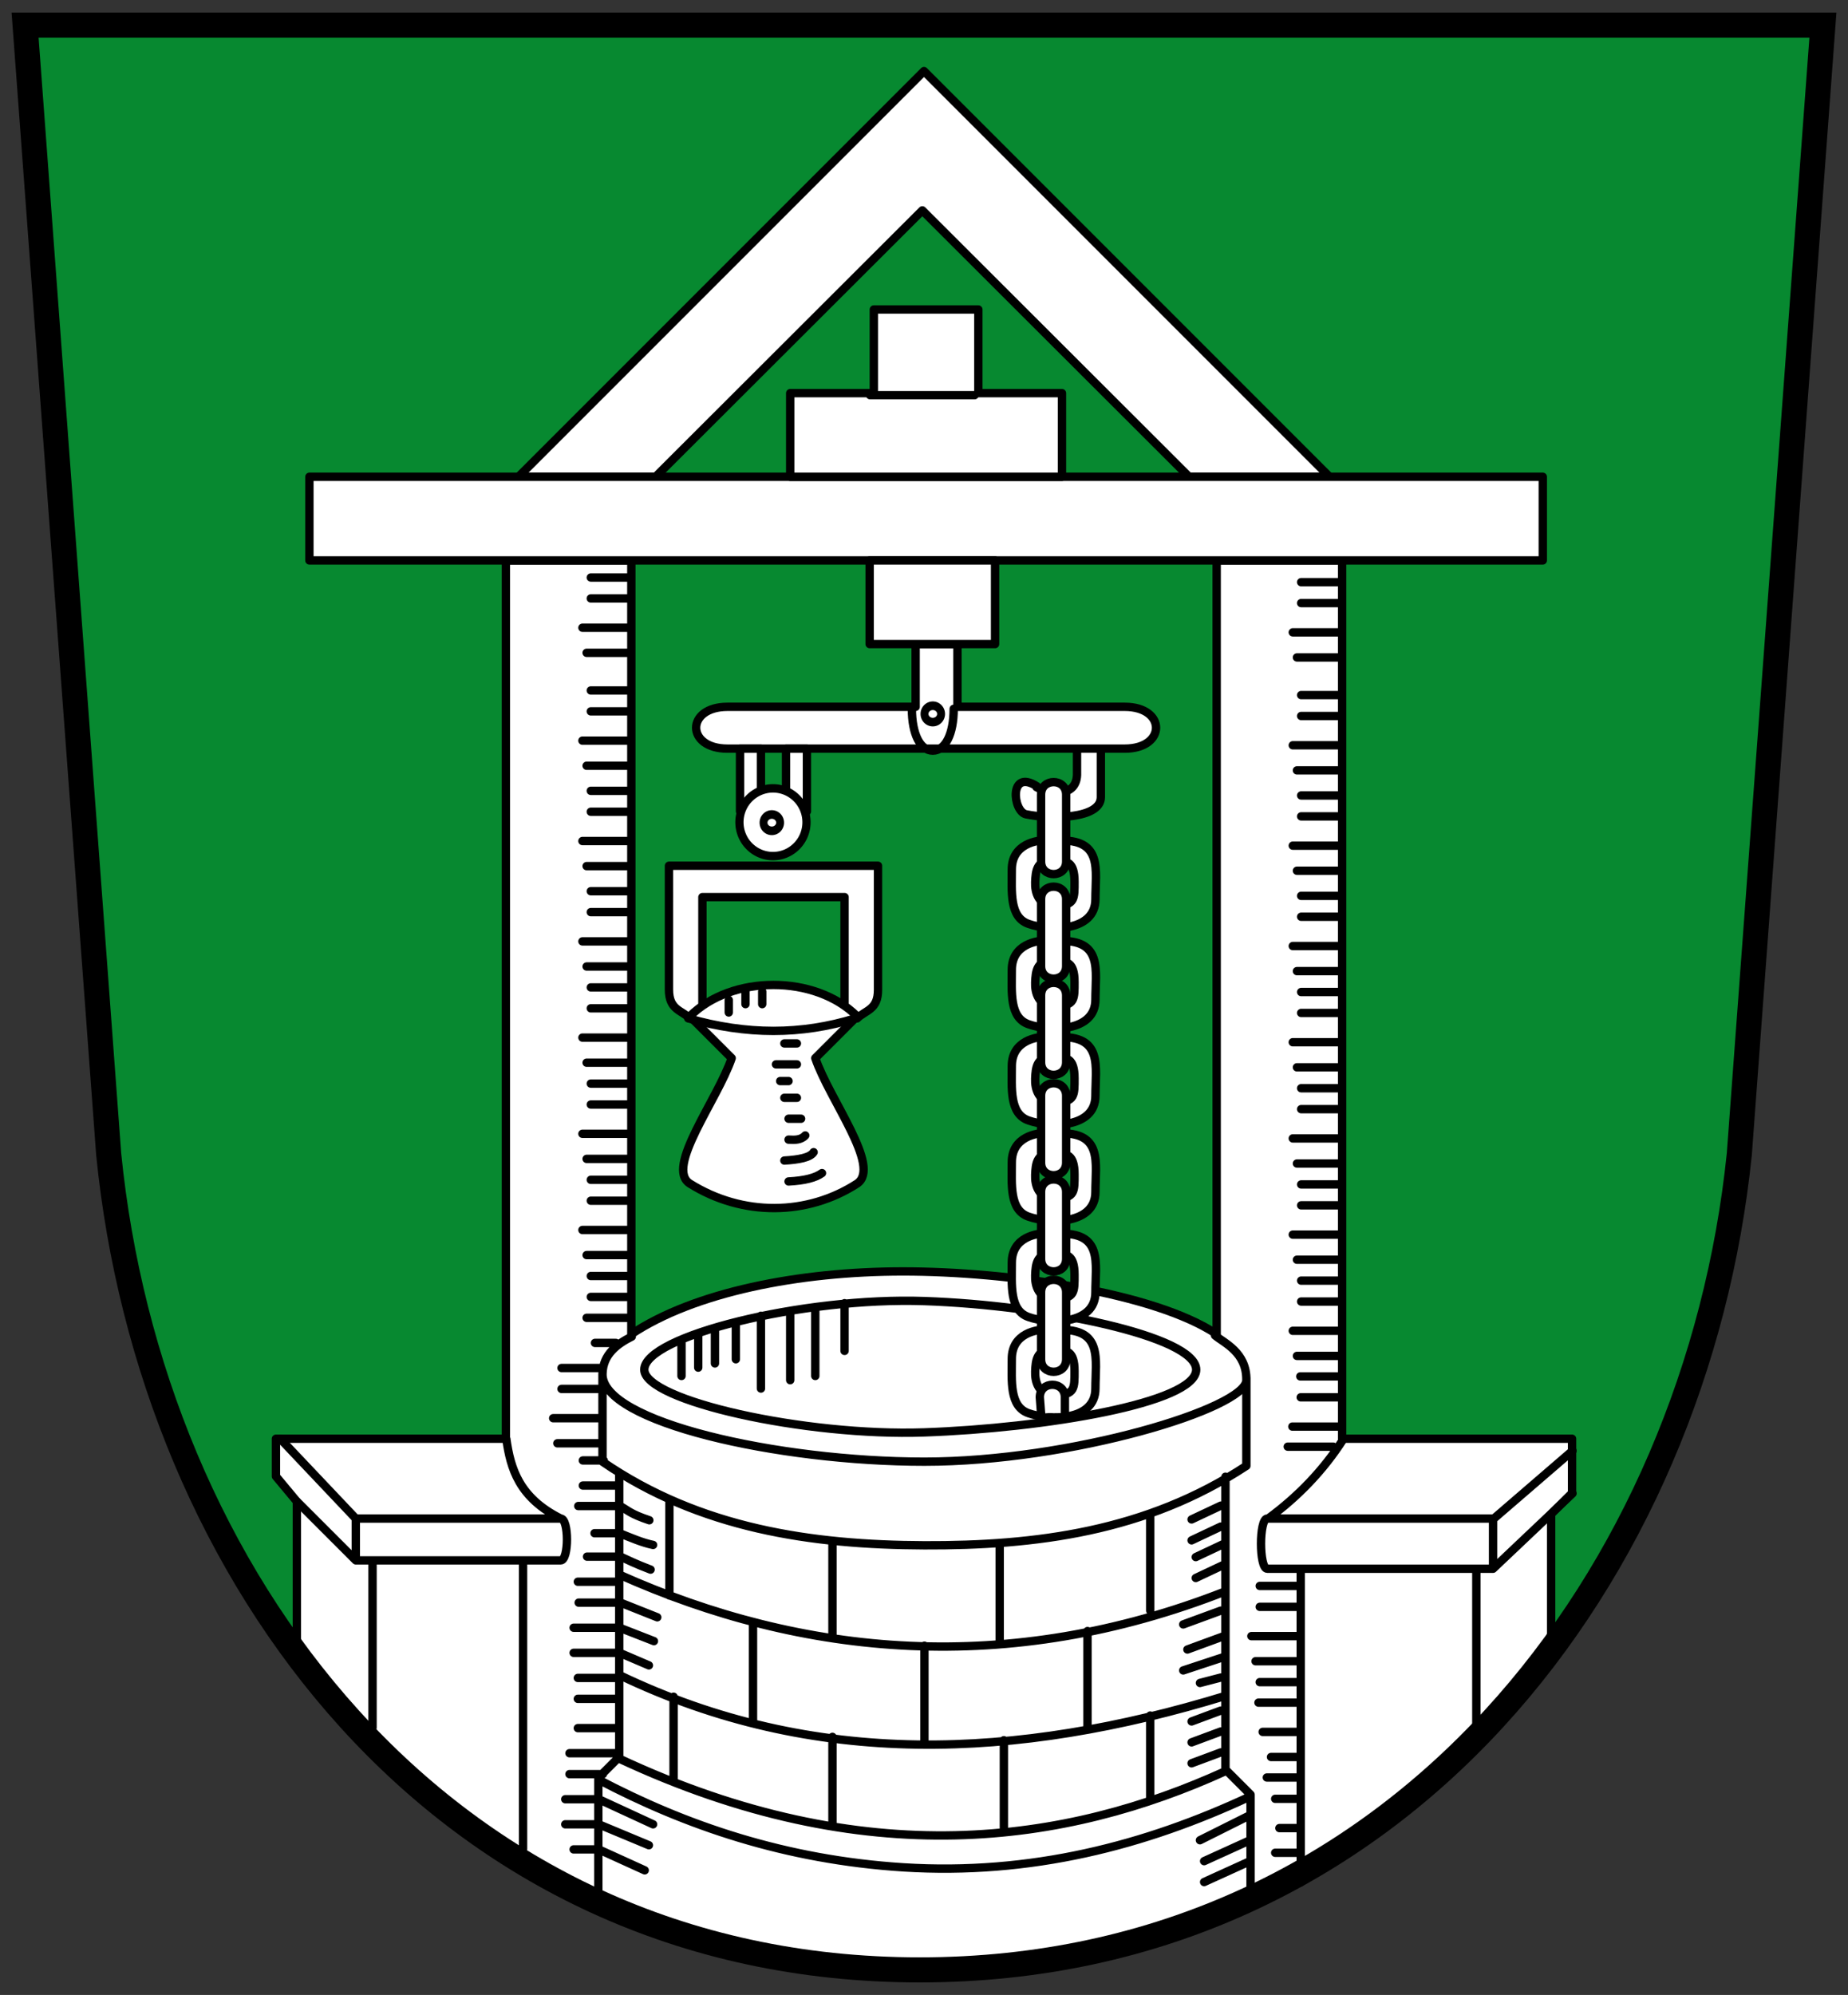 <svg xmlns="http://www.w3.org/2000/svg" height="477" width="442" xmlns:xlink="http://www.w3.org/1999/xlink"><rect width="100%" height="100%" fill="#333333" stroke="none"/><path d="M 6,6 436,6 416,276 C 405.66,376 335,471 220,471 105,471 36.34,376 26,276 z" fill="#078930"/><g stroke="#000" stroke-width="2"><g fill="#fff"><g stroke-linejoin="round" stroke-linecap="round"><path d="m 71 394 v -35 l -5 -6 v -9 h 55 v -210 h 30 v 185 c 15 -10 40 -15 65 -15 25 0 60 5 75 15 v -185 h 30 v 210 h 55 v 13 l -5 5 v 32 c -40.6 55.9 -95 75 -150 76 -54.6 0.7 -104 -15.8 -150 -76 z"/><path d="m 248 188 c -6.7 -4.3 -5.8 6 -2.6 6.7 5.8 1.2 17.9 1.2 17.9 -4.1 v -12 h -5.7 v 6.7 c -0.2 5.4 -6.6 4.8 -9.7 2.9 z"/><path d="m 219 154 v 15 h -45 c -10 0 -10 10 0 10 h 95 c 10 0 10 -10 0 -10 h -40 v -15 z"/><path d="m 188 179 h 5 v 15 l -5 -5 z"/><path d="m 160 207 h 50 v 29.7 c 0 4.8 -3 4.8 -5 6.8 l -3 -2 v -27 h -34 v 27 l -3 2 c -2 -2 -5 -2 -5 -6.9 z"/><path d="m 175 253 l -10 -10 c 10 -10 30 -10 40 0 l -10 10 c 3.4 10 15.9 26 10 30 -11.9 7.7 -27.4 7.9 -40 0 -6 -3.8 6.6 -20 10 -30 z"/></g><path d="m 253 201 c 10.9 -0.5 9 7 9 14 0 7.8 -10.9 7.7 -16 5.9 -4.6 -1.6 -4 -7.7 -4 -13 0 -6 5.8 -7.2 9 -7 v 5 c -3 0 -3.3 2.4 -3.4 5 -0.1 2.4 0.7 5.9 5.1 5.7 4.4 -0.2 4.3 -1.7 4.3 -5.8 c 0 -4.9 -2 -4.9 -4 -4.9 z"/><g stroke-linejoin="round" stroke-linecap="round"><path d="m 124 114 l 97 -97 l 97 97 h -33.6 l -63.8 -63.7 l -63.8 63.7 z"/><path d="m 74 114 h 295 v 20 h -295 z"/><path d="M 208,134 H238 V154 H208 z"/><path d="m 189 114 v -20 h 20 v -20 h 25 v 20 h 20 v 20 z"/></g><path d="m 253 225 c 10.9 -0.5 9 7 9 14 0 7.8 -10.9 7.7 -16 5.9 -4.6 -1.6 -4 -7.7 -4 -13 0 -6 5.8 -7.2 9 -7 v 5 c -3 0 -3.3 2.4 -3.4 5 -0.1 2.4 0.7 5.9 5.1 5.7 4.4 -0.2 4.3 -1.7 4.3 -5.8 0 -4.9 -2 -4.9 -4 -4.9 z"/><g stroke-linejoin="round" stroke-linecap="round"><path d="m 249 215 c 0 -4 6 -4 6 0 v 16 c 0 4 -6 4 -6 0 z"/><path d="m 249 190 c 0 -4 6 -4 6 0 v 16 c 0 4 -6 4 -6 0 z"/></g><path d="m 253 248 c 10.9 -0.5 9 7 9 14 0 7.8 -10.9 7.7 -16 5.9 -4.6 -1.6 -4 -7.7 -4 -13 0 -6 5.8 -7.2 9 -7 v 5 c -3 0 -3.3 2.4 -3.4 5 -0.1 2.4 0.7 5.9 5.1 5.7 4.4 -0.2 4.3 -1.7 4.3 -5.8 0 -4.9 -2 -4.9 -4 -4.9 z"/><path d="m 253 271 c 10.9 -0.5 9 7 9 14 0 7.8 -10.9 7.7 -16 5.9 -4.6 -1.6 -4 -7.7 -4 -13 0 -6 5.8 -7.2 9 -7 v 5 c -3 0 -3.3 2.4 -3.4 5 -0.1 2.4 0.7 5.9 5.1 5.7 4.4 -0.2 4.3 -1.7 4.3 -5.8 0 -4.9 -2 -4.9 -4 -4.9 z"/></g><path d="m 253 318 c 10.9 -0.5 9 7 9 14 0 7.8 -10.9 7.7 -16 5.9 -4.6 -1.6 -4 -7.7 -4 -13 0 -6 5.8 -7.2 9 -7 v 5 c -3 0 -3.3 2.4 -3.4 5 -0.1 2.4 0.7 5.9 5.1 5.7 4.4 -0.2 4.3 -1.7 4.3 -5.8 0 -4.9 -2 -4.9 -4 -4.9" fill="none"/><g fill="#fff" stroke-linejoin="round" stroke-linecap="round"><path d="m 249 238 c 0 -4 6 -4 6 0 v 16 c 0 4 -6 4 -6 0 z"/><path d="m 249 262 c 0 -4 6 -4 6 0 v 16 c 0 4 -6 4 -6 0 z"/><path d="m 182 179 h -5 v 15 l 5 -5 z"/><path d="m 194 200 a 8.1 8 0 1 1 -16.3 0 8.1 8 0 1 1 16.3 0 z" transform="matrix(0.984 0 0 1.006 2 -4.6)"/></g></g><path d="m 188 200 a 2.1 1.9 0 1 1 -4.2 0 2.1 1.9 0 1 1 4.2 0 z" transform="matrix(0.943 0 0 1.029 9.3 -9.1)" fill="#fff" stroke="#000" stroke-linejoin="round" stroke-linecap="round" stroke-width="2" id="SVGCleanerId_0"/><use transform="translate(38.5 -26)" xlink:href="#SVGCleanerId_0"/><g stroke="#000"><g stroke-width="2"><g stroke-linejoin="round" stroke-linecap="round"><path d="m 249 338 l -0.3 -3.9 c 0 -4 6 -4 6 0 v 3.5" fill="#fff"/><path d="m 299 445 l -11 5 m 11 -10 l -11 5 m 11 -11 l -12 6 m 5 -21 l -7 2.6 m 7 -7.6 l -7 2.6 m 7 -7.6 l -7 2.6 m 8 -37.6 l -7 3.3 m 7 -8.3 l -7 3.3 m 6 -7.3 l -7 3.3 m 7 -8.3 l -7 3.3 m -83 -51.7 v 11.4 m -7 -10.4 v 16.4 m -6 -15.4 v 16.4 m -7 -15.4 v 17.4 m -6 -15.5 v 8.5 m -5 -7.2 v 8.2 m -4 -7 v 8 m -4 -6 v 8 m 140 96 h 8 m -6 18 h 6 m -5 -5.9 h 5 m -6 -7 h 6 m -9.7 -27.9 h 9 m -6.3 17.9 h 7 m -9 -6 h 9 m -10 -7 h 9 m -8.7 -27.9 h 9 m -10 18 h 10 m -11 -6 h 11 m -9 -7 h 9 m -27.3 4.2 l 9 -3.3 m -5 17.3 l 5 -1.3 m -9 -1.7 l 10 -3.3 m -9 -1.7 l 9 -3.3 m 18 -62 h 9 m -12 16.8 h 10.9 m -9.8 -4.8 h 11 m -9 -7 h 9 m -8.9 -27.9 h 9 m -10 18 h 10 m -11 -6 h 11 m -9 -7 h 9 m -9 -28 h 9 m -10 18 h 10 m -11 -6 h 11 m -9 -7 h 9 m -9 -28 h 9 m -10 18 h 10 m -11 -6 h 11 m -9 -7 h 9 m -9 -28 h 9 m -10 18 h 10 m -11 -6 h 11 m -9 -7 h 9 m -9 -28 h 9 m -10 18 h 10 m -11 -6 h 11 m -9 -7 h 9 m -9 -29 h 9 m -10 18 h 10 m -11 -6 h 11 m -9 -7 h 9 m -9 -29 h 9 m -10 18 h 10 m -11 -6 h 11 m -9 -7 h 9 m -9 -32 h 9 m -10 18 h 10 m -11 -6 h 11 m -9 -7 h 9 m -184 280 h 8 m -7 18 h 6 l 11 5 m -19 -11 h 8 l 12 5 m -20 -11 h 8 l 13 6 m -18 -35 h 9 m -11 18 h 11 m -9 -6 h 9 m -9 -7 h 9 m -9 -28 h 9 m -10 17 h 11 l 7 3 m -18 -9 h 11 l 8.2 3.2 m -18 -9.2 h 10 l 8.8 3.5 m -17.8 -31.5 h 8 m -3 -6 h -5 m 1 23 h 8 c 2 0.9 3.5 1.7 7.2 3.1 m -13.4 -8.7 h 6 c 2.7 1.1 5.5 2.3 8 2.8 m -17.9 -9.3 h 10 c 2 1.1 2.5 1.9 7 3.4 m -21 -36.4 h 9 m -10 18 h 10 m -11 -6 h 11 m -9 -7 h 9 m -2 -27 h 9 m -8 16 h 5 m -7 -6 h 10 m -9 -5 h 9 m -9 -28 h 9 m -10 18 h 10 m -11 -6 h 11 m -9 -7 h 9 m -9 -28 h 9 m -10 18 h 10 m -11 -6 h 11 m -9 -7 h 9 m -9 -28 h 9 m -10 18 h 10 m -11 -6 h 11 m -9 -7 h 9 m -9 -28 h 9 m -10 18 h 10 m -11 -6 h 11 m -9 -7 h 9 m -9 -29 h 9 m -10 18 h 10 m -11 -6 h 11 m -9 -7 h 9 m -9 -29 h 9 m -10 18 h 10 m -11 -6 h 11 m -9 -7 h 9 m -9 -32 h 9 m -10 18 h 10 m -11 -6 h 11 m -9 -7 h 9 m 32 94 v 3 m -4 -3 v 3 m -4 -1 v 3 m 147 102 c -4.8 7.5 -10.9 13.8 -18 19 h 54 l 18.8 -16.2 m -291 16.2 v 10 m -18 -29 l 18 19 h 49 m -63 -4 l 14 14 h 49 c 2 0 2 -10 0 -10 -10 -5 -12 -12 -13 -19 m -32 29 v 40 m 36 -40 v 69 m 23 -90 v 68 l -5 5 v 27 m 150 -99 v 70 l 6 6 v 24 m 12 -78 v 75 m 42 -75 v 42 m -50 -54 c -2 0 -2 12 0 12 h 54 l 19 -18 m -19 6 v 12 m -82 -13 v 23 m -36 -15.9 v 23.5 m 21 -2.7 v 23 m -39 -19.5 v 23 m 54 -6.3 v 19.8 m -35 -13.9 v 21.5 m -41 -22.3 v 20.8 m -38 -30.4 v 19.8 m 19 -37 v 23 m 19 -43 v 23 m -39 -33 v 23 m -12 -5 c 44 19.7 93 24.4 145 4 m -145 20 c 46.6 22.4 95 20.3 145 5 m -145 15 c 59 27.6 107 20.3 145 3 m -150 2 c 20.9 11 44.7 19.2 73 21 30.4 1.9 57.8 -5.2 83 -17 m -155 -101 v 21 c 23.3 16 50 19.9 77 20 26.5 0.1 53 -3.2 77 -19 v -21 m -144 -2 c 0 7.4 38.5 16 67 15 28.5 -1 65 -7 65 -15 0 -8 -36 -15.4 -65 -16.4 -29 -1 -67 8.4 -67 16.4 m -3 -7.9 c -3.4 1.7 -6.9 4.2 -7 8.9 -0.3 11.5 42 21 77 21 35 0 77 -12.8 77 -19.5 0.1 -6.7 -5.4 -8.9 -7.5 -10.7 m -102 -36.8 c 3.9 -0.2 6.5 -0.9 8 -2 m -9 -3 c 3.4 -0.2 6.2 -0.7 7 -2 m -6 -3 c 1.5 0.1 3 0.1 4 -1 m -4 -4 h 3 m -4 -5 h 3 m -4 -4 h 2 m -3 -4 h 5 m -3 -5 h 3 m -26 -6 c 14 4 27 4 40 0 m 3.5 -149 h 25 m -15 75 c 0 6 2 10 5 10 3 0 5 -4 5 -10" fill="none"/></g><g fill="#fff"><path d="m 253 295 c 10.9 -0.5 9 7 9 14 0 7.8 -10.9 7.7 -16 5.9 -4.6 -1.6 -4 -7.7 -4 -13 0 -6 5.8 -7.2 9 -7 v 5 c -3 0 -3.3 2.4 -3.4 5 -0.1 2.4 0.7 5.9 5.1 5.7 4.4 -0.2 4.3 -1.7 4.3 -5.8 0 -4.9 -2 -4.9 -4 -4.9 z"/><g stroke-linejoin="round" stroke-linecap="round"><path d="m 249 285 c 0 -4 6 -4 6 0 v 16 c 0 4 -6 4 -6 0 z"/><path d="m 249 309 c 0 -4 6 -4 6 0 v 16 c 0 4 -6 4 -6 0 z"/></g></g></g><path d="m 6 6 h 430 l -20 270 c -10.3 100 -81 195 -196 195 -115 0 -184 -95 -194 -195 z" fill="none" stroke-width="6"/></g></svg>